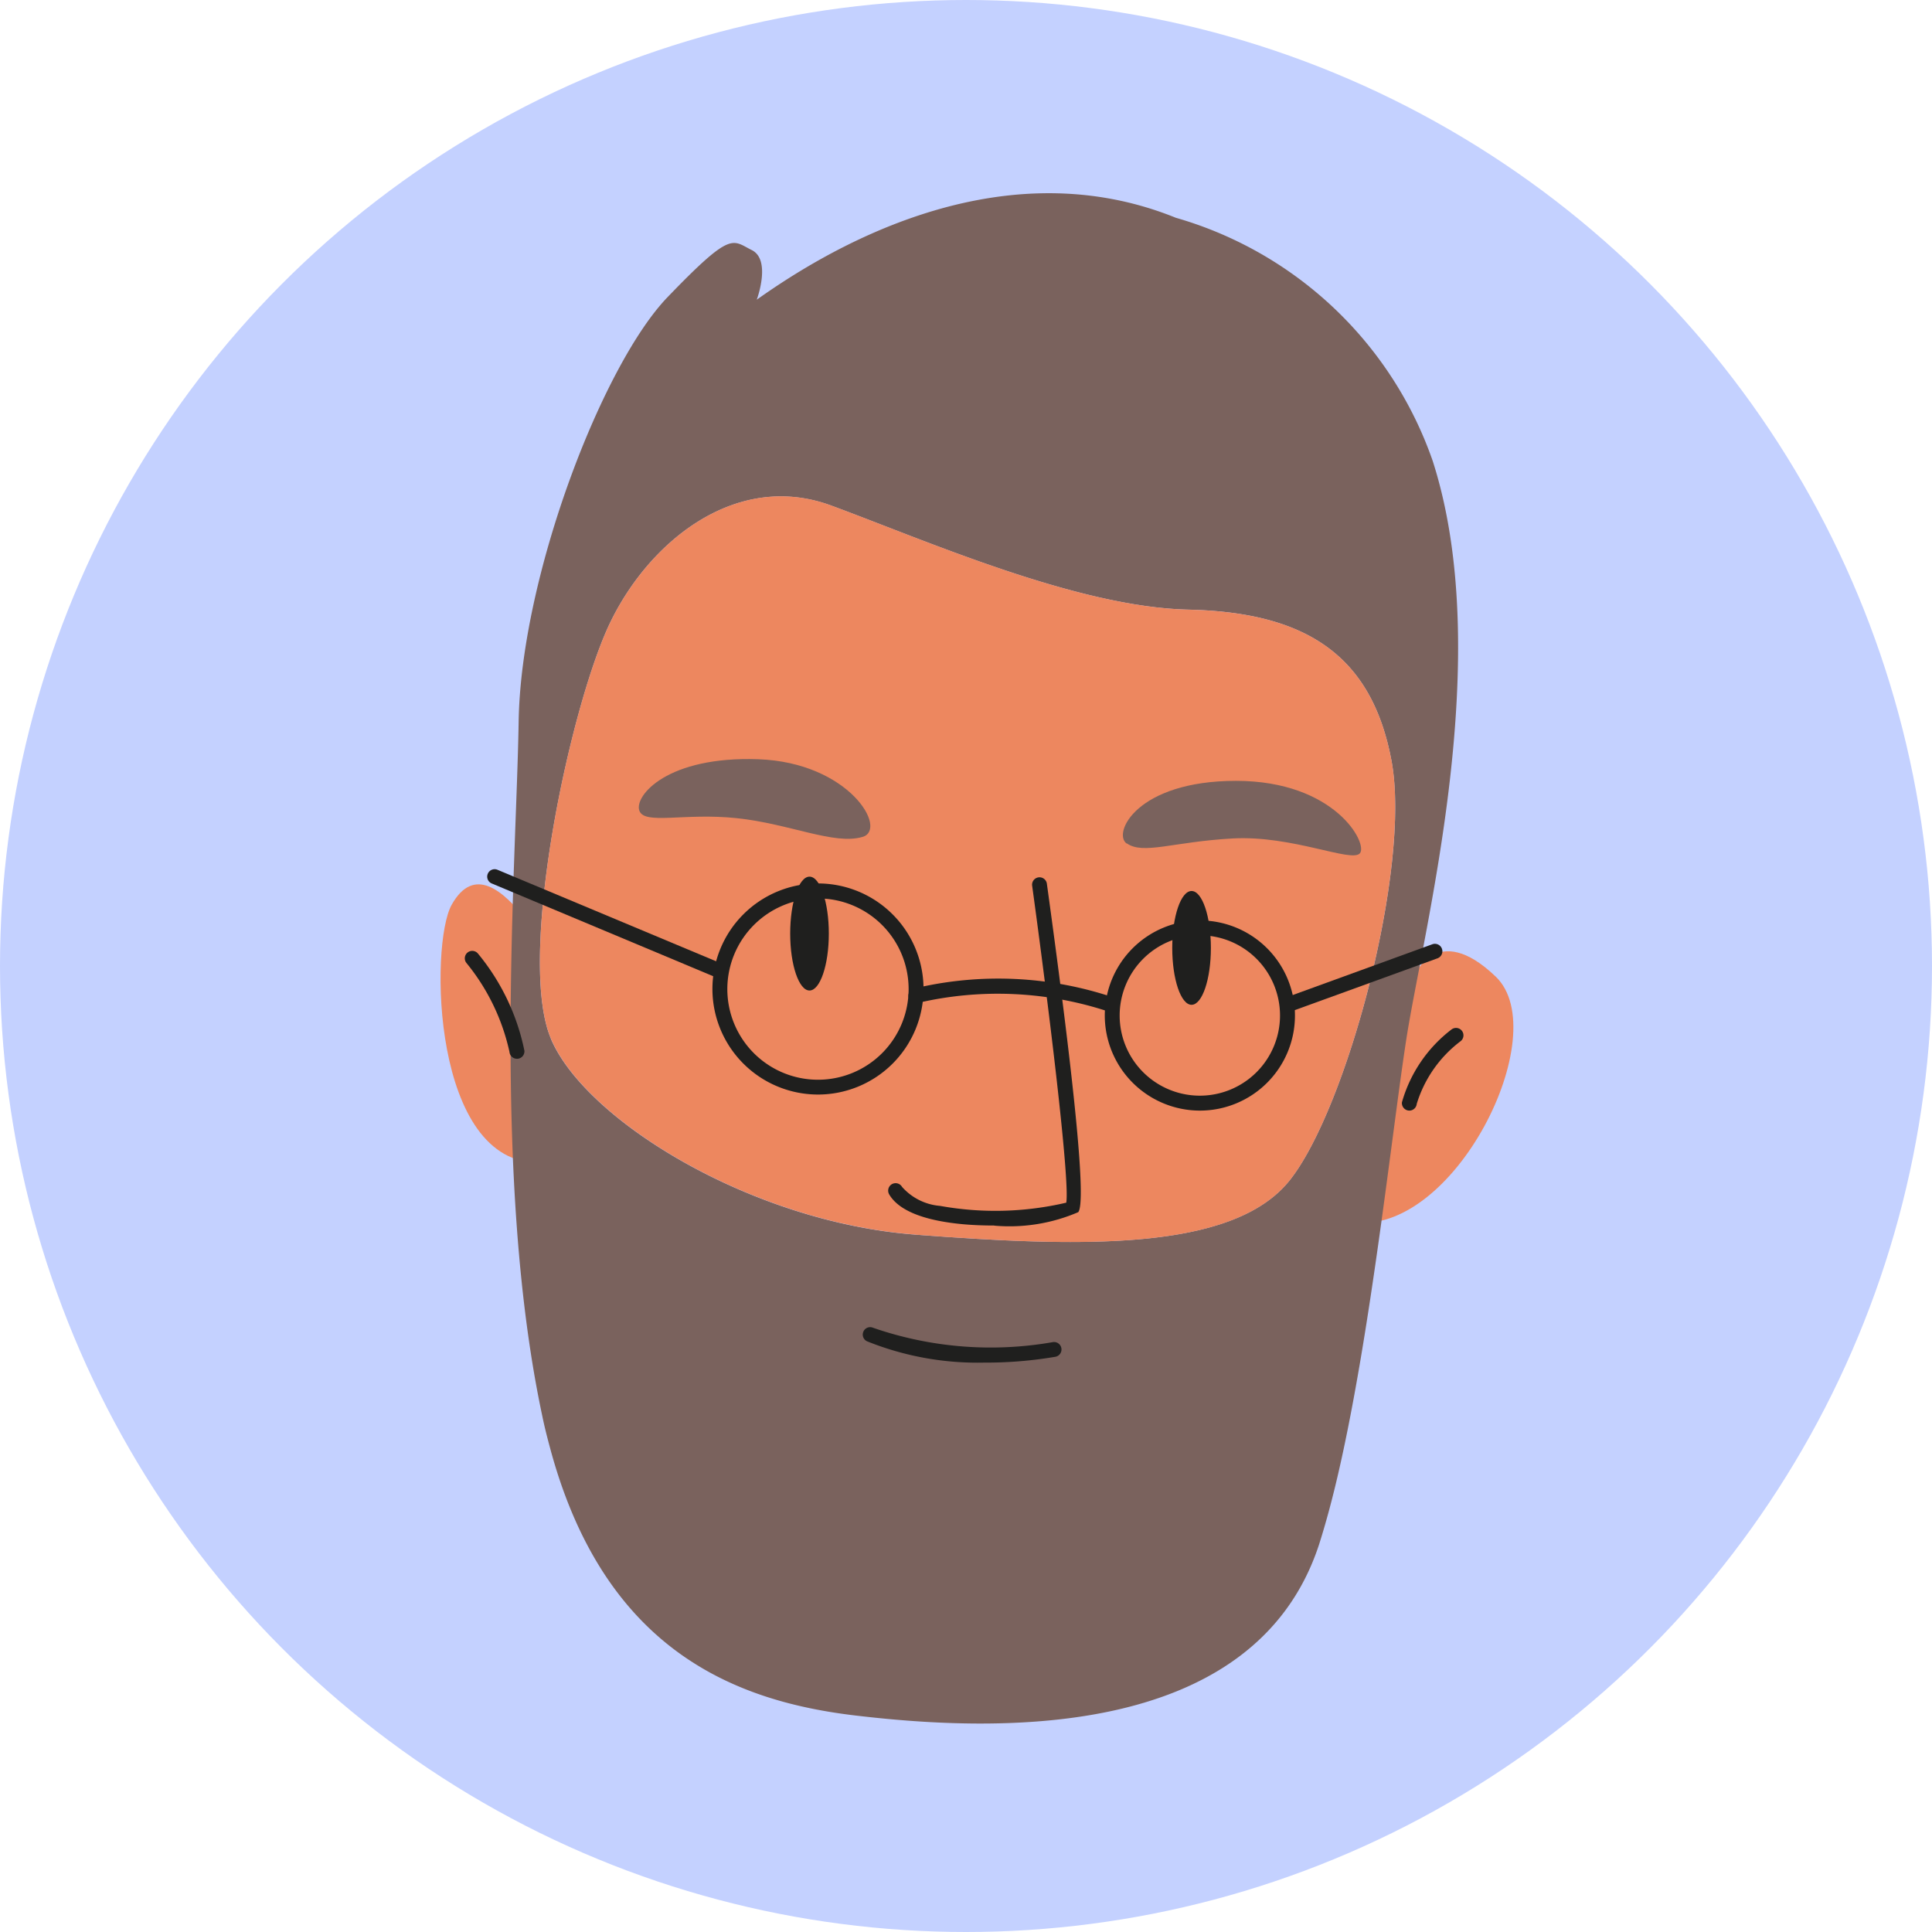 <svg id="Grupo_162134" data-name="Grupo 162134" xmlns="http://www.w3.org/2000/svg" xmlns:xlink="http://www.w3.org/1999/xlink" width="60" height="60" viewBox="0 0 60 60">
  <defs>
    <clipPath id="clip-path">
      <rect id="Rectángulo_38892" data-name="Rectángulo 38892" width="33.319" height="47.526" fill="none"/>
    </clipPath>
  </defs>
  <g id="Grupo_159045" data-name="Grupo 159045" transform="translate(0 0)">
    <ellipse id="Elipse_4781" data-name="Elipse 4781" cx="30" cy="30" rx="30" ry="30" transform="translate(0)" fill="#c4d1ff"/>
  </g>
  <g id="Grupo_162282" data-name="Grupo 162282" transform="translate(13.681 6)">
    <g id="Grupo_162280" data-name="Grupo 162280" clip-path="url(#clip-path)">
      <path id="Trazado_143483" data-name="Trazado 143483" d="M1.924,24.33s.693-1.771,2.54,0S3.155,32.417,0,31.956c0,0,.922-5.7,1.924-7.626" transform="translate(28.306 0)" fill="#ed875f"/>
      <path id="Trazado_143484" data-name="Trazado 143484" d="M32.82,22.559c-.709-.9-1.619-1.694-2.311-.462s-.609,8.086,2.737,8.01c0,0,.335-6.577-.426-7.548" transform="translate(-30.162 0)" fill="#ed875f"/>
      <path id="Trazado_143485" data-name="Trazado 143485" d="M1.971,16.4c.076-4.543,2.62-11.09,4.622-13.169s2-1.771,2.617-1.465.156,1.541.156,1.541C11.213,2,16.681-1.545,22.38.763a11.934,11.934,0,0,1,7.977,7.549c1.958,6.084-.274,14.479-.816,17.945-.45,2.907-1.1,9.071-2.1,13.43-.191.837-.4,1.613-.613,2.281-2.054,6.264-10.45,5.773-14.378,5.311-3.708-.435-7.744-1.987-9.46-8.152-.1-.366-.2-.741-.282-1.139C1.126,30.569,1.9,20.943,1.971,16.4m1,9.859c1.078,2.541,6.237,5.7,11.321,6.084s9.857.539,11.629-1.694,3.774-9.7,3.158-13.017-2.7-4.617-6.315-4.7C19.3,12.855,14.6,10.777,11.675,9.7s-5.621,1.079-6.854,3.62S1.9,23.716,2.973,26.257" transform="translate(0.455 0)" fill="#7a625d"/>
      <path id="Trazado_143486" data-name="Trazado 143486" d="M15.334,32.341C10.25,31.957,5.09,28.8,4.013,26.257s.614-10.4,1.847-12.939,3.928-4.7,6.855-3.62,7.625,3.157,11.091,3.235c3.618.08,5.7,1.386,6.314,4.7s-1.387,10.782-3.158,13.017-6.545,2.078-11.628,1.694" transform="translate(-0.584 0)" fill="#ed875f"/>
      <path id="Trazado_143487" data-name="Trazado 143487" d="M4.85,20.2c-.455-.317.309-1.95,3.391-1.95S12.348,20.2,12.09,20.5s-2.1-.564-3.954-.461-2.771.513-3.286.152" transform="translate(16.462 0)" fill="#7a625d"/>
      <path id="Trazado_143488" data-name="Trazado 143488" d="M26.918,19.992c.8-.235-.41-2.311-3.234-2.413s-3.851,1.129-3.7,1.59,1.385.066,3.029.24,3.027.841,3.9.583" transform="translate(-13.812 0)" fill="#7a625d"/>
      <path id="Trazado_143489" data-name="Trazado 143489" d="M16.736,32.064a5.4,5.4,0,0,0,2.6-.419c.248-.292-.08-3.726-.975-10.212a.231.231,0,0,0-.457.064c.479,3.48,1.18,9.141,1.061,9.853a9.661,9.661,0,0,1-3.918.1,1.766,1.766,0,0,1-1.182-.59.23.23,0,1,0-.4.232c.293.5,1.068.815,2.3.928.3.027.63.04.965.04m2.22-.676h0Z" transform="translate(0.468 0)" fill="#1f1f1e"/>
      <path id="Trazado_143490" data-name="Trazado 143490" d="M17.8,36.317a12.848,12.848,0,0,0,2.212-.182.231.231,0,0,0-.085-.454,11.176,11.176,0,0,1-5.58-.445.23.23,0,1,0-.186.421,9.2,9.2,0,0,0,3.639.66" transform="translate(-0.911 0)" fill="#1f1f1e"/>
      <path id="Trazado_143491" data-name="Trazado 143491" d="M1.782,28.491a.232.232,0,0,0,.229-.209,3.843,3.843,0,0,1,1.365-1.949.23.23,0,1,0-.289-.359,4.329,4.329,0,0,0-1.536,2.261.235.235,0,0,0,.209.255h.022" transform="translate(28.306 0)" fill="#1f1f1e"/>
      <path id="Trazado_143492" data-name="Trazado 143492" d="M32.334,26.881h.018a.232.232,0,0,0,.212-.249,6.9,6.9,0,0,0-1.44-3.015.231.231,0,1,0-.358.292A6.582,6.582,0,0,1,32.1,26.668a.234.234,0,0,0,.231.213" transform="translate(-29.959 0)" fill="#1f1f1e"/>
      <path id="Trazado_143493" data-name="Trazado 143493" d="M9.738,28.491a2.953,2.953,0,1,0-2.952-2.954,2.957,2.957,0,0,0,2.952,2.954m0-5.444a2.49,2.49,0,1,1-2.49,2.49,2.493,2.493,0,0,1,2.49-2.49" transform="translate(13.843 0)" fill="#1f1f1e"/>
      <path id="Trazado_143494" data-name="Trazado 143494" d="M21.6,27.992a3.278,3.278,0,1,0-3.276-3.277A3.281,3.281,0,0,0,21.6,27.992m0-6.09a2.815,2.815,0,1,1-2.813,2.813A2.819,2.819,0,0,1,21.6,21.9" transform="translate(-9.88 0)" fill="#1f1f1e"/>
      <path id="Trazado_143495" data-name="Trazado 143495" d="M18.554,25.439a.231.231,0,0,0,.082-.448A11.224,11.224,0,0,0,12.4,24.7a.231.231,0,0,0,.114.448,10.943,10.943,0,0,1,5.955.277.26.26,0,0,0,.082.016" transform="translate(2.305 0)" fill="#1f1f1e"/>
      <path id="Trazado_143496" data-name="Trazado 143496" d="M31.638,24.383a.232.232,0,0,0,.213-.144.229.229,0,0,0-.123-.3l-6.994-2.927a.23.23,0,1,0-.178.425l6.994,2.929a.223.223,0,0,0,.088.018" transform="translate(-22.965 0)" fill="#1f1f1e"/>
      <path id="Trazado_143497" data-name="Trazado 143497" d="M2.442,25.439a.321.321,0,0,0,.079-.014L7.1,23.762a.232.232,0,0,0-.158-.437L2.363,24.99a.232.232,0,0,0,.079.449" transform="translate(23.86 0)" fill="#1f1f1e"/>
      <path id="Trazado_143498" data-name="Trazado 143498" d="M9.4,23.439c0,.976.27,1.766.6,1.766s.6-.79.6-1.766-.268-1.768-.6-1.768-.6.79-.6,1.768" transform="translate(13.324 0)" fill="#1f1f1e"/>
      <path id="Trazado_143499" data-name="Trazado 143499" d="M21.255,22.993c0,.975.271,1.768.6,1.768s.6-.793.6-1.768-.27-1.768-.6-1.768-.6.792-.6,1.768" transform="translate(-10.396 0)" fill="#1f1f1e"/>
    </g>
  </g>
</svg>
